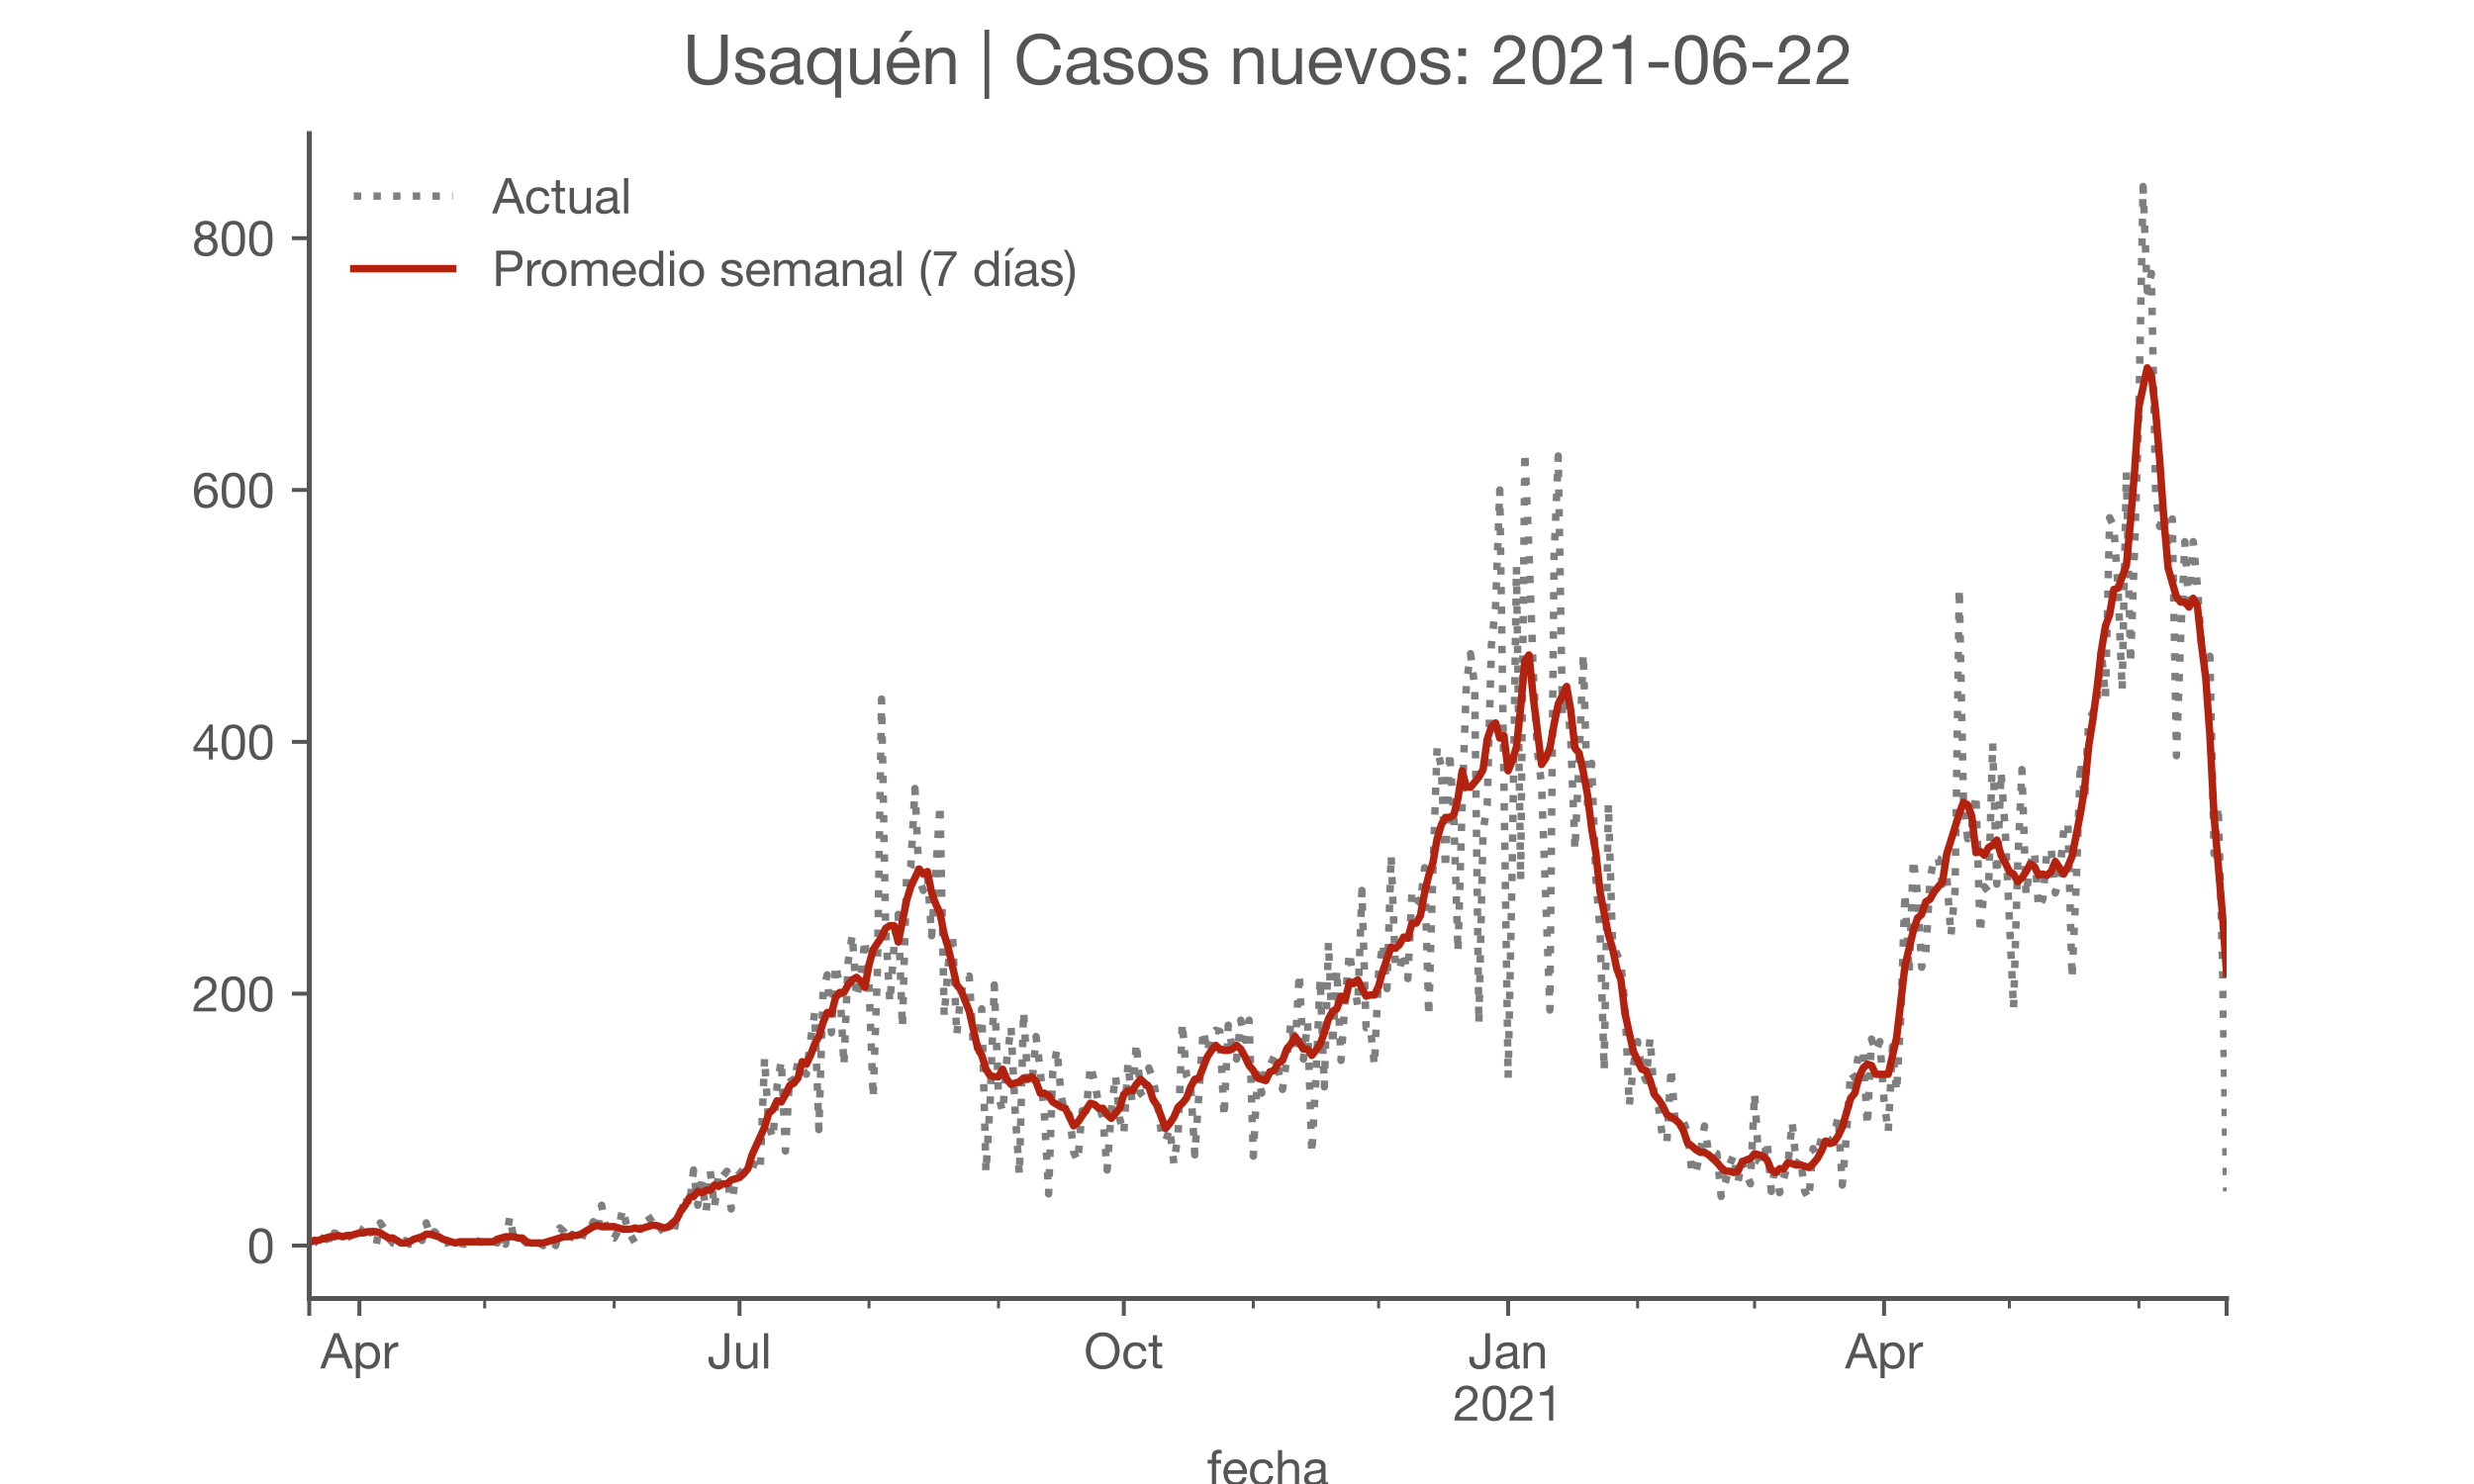 <?xml version="1.0" encoding="utf-8" standalone="no"?>
<!DOCTYPE svg PUBLIC "-//W3C//DTD SVG 1.1//EN"
  "http://www.w3.org/Graphics/SVG/1.1/DTD/svg11.dtd">
<!-- Created with matplotlib (https://matplotlib.org/) -->
<svg height="300pt" version="1.1" viewBox="0 0 500 300" width="500pt" xmlns="http://www.w3.org/2000/svg" xmlns:xlink="http://www.w3.org/1999/xlink">
 <defs>
  <style type="text/css">*{stroke-linecap:butt;stroke-linejoin:round;}</style>
 </defs>
 <g id="figure_1">
  <g id="patch_1">
   <path d="M 0 300 
L 500 300 
L 500 0 
L 0 0 
z
" style="fill:#ffffff;"/>
  </g>
  <g id="axes_1">
   <g id="patch_2">
    <path d="M 62.5 262.5 
L 450 262.5 
L 450 27 
L 62.5 27 
z
" style="fill:#ffffff;"/>
   </g>
   <g id="matplotlib.axis_1">
    <g id="xtick_1">
     <g id="line2d_1">
      <defs>
       <path d="M 0 0 
L 0 3.5 
" id="mfe0dcbc3d9" style="stroke:#555555;stroke-width:0.8;"/>
      </defs>
      <g>
       <use style="fill:#555555;stroke:#555555;stroke-width:0.8;" x="62.5" xlink:href="#mfe0dcbc3d9" y="262.5"/>
      </g>
     </g>
    </g>
    <g id="xtick_2">
     <g id="line2d_2">
      <g>
       <use style="fill:#555555;stroke:#555555;stroke-width:0.8;" x="72.631" xlink:href="#mfe0dcbc3d9" y="262.5"/>
      </g>
     </g>
     <g id="text_1">
      <!-- Apr -->
      <g style="fill:#555555;" transform="translate(64.761 276.641)scale(0.1 -0.1)">
       <defs>
        <path d="M 20.094 29.5 
L 32.203 62.797 
L 32.406 62.797 
L 44.297 29.5 
z
M 27.203 71.406 
L -0.594 0 
L 9.094 0 
L 17.094 21.5 
L 47.297 21.5 
L 55.094 0 
L 65.594 0 
L 37.703 71.406 
z
" id="HelveticaNeue-65"/>
        <path d="M 6.703 51.703 
L 6.703 -19.703 
L 15.203 -19.703 
L 15.203 6.906 
L 15.406 6.906 
Q 16.797 4.594 18.844 3.047 
Q 20.906 1.5 23.203 0.594 
Q 25.5 -0.297 27.844 -0.688 
Q 30.203 -1.094 32.094 -1.094 
Q 38 -1.094 42.453 1 
Q 46.906 3.094 49.844 6.75 
Q 52.797 10.406 54.25 15.297 
Q 55.703 20.203 55.703 25.703 
Q 55.703 31.203 54.203 36.094 
Q 52.703 41 49.75 44.75 
Q 46.797 48.5 42.344 50.703 
Q 37.906 52.906 31.906 52.906 
Q 26.5 52.906 22 50.953 
Q 17.5 49 15.406 44.703 
L 15.203 44.703 
L 15.203 51.703 
z
M 46.703 26.297 
Q 46.703 22.5 45.891 18.891 
Q 45.094 15.297 43.297 12.5 
Q 41.5 9.703 38.547 8 
Q 35.594 6.297 31.203 6.297 
Q 26.797 6.297 23.688 7.938 
Q 20.594 9.594 18.641 12.297 
Q 16.703 15 15.797 18.547 
Q 14.906 22.094 14.906 25.906 
Q 14.906 29.5 15.75 33 
Q 16.594 36.5 18.5 39.25 
Q 20.406 42 23.406 43.703 
Q 26.406 45.406 30.703 45.406 
Q 34.797 45.406 37.844 43.797 
Q 40.906 42.203 42.844 39.5 
Q 44.797 36.797 45.75 33.344 
Q 46.703 29.906 46.703 26.297 
z
" id="HelveticaNeue-112"/>
        <path d="M 6.094 51.703 
L 6.094 0 
L 14.594 0 
L 14.594 23 
Q 14.594 28 15.594 31.844 
Q 16.594 35.703 18.797 38.391 
Q 21 41.094 24.594 42.5 
Q 28.203 43.906 33.297 43.906 
L 33.297 52.906 
Q 26.406 53.094 21.906 50.094 
Q 17.406 47.094 14.297 40.797 
L 14.094 40.797 
L 14.094 51.703 
z
" id="HelveticaNeue-114"/>
       </defs>
       <use xlink:href="#HelveticaNeue-65"/>
       <use x="64.8" xlink:href="#HelveticaNeue-112"/>
       <use x="124.1" xlink:href="#HelveticaNeue-114"/>
      </g>
     </g>
    </g>
    <g id="xtick_3">
     <g id="line2d_3">
      <g>
       <use style="fill:#555555;stroke:#555555;stroke-width:0.8;" x="149.455" xlink:href="#mfe0dcbc3d9" y="262.5"/>
      </g>
     </g>
     <g id="text_2">
      <!-- Jul -->
      <g style="fill:#555555;" transform="translate(142.97 276.641)scale(0.1 -0.1)">
       <defs>
        <path d="M 44.094 17.797 
L 44.094 71.406 
L 34.594 71.406 
L 34.594 19.203 
Q 34.594 13.297 32.141 9.797 
Q 29.703 6.297 23.203 6.297 
Q 19.703 6.297 17.453 7.344 
Q 15.203 8.406 13.953 10.297 
Q 12.703 12.203 12.203 14.797 
Q 11.703 17.406 11.703 20.5 
L 11.703 23.5 
L 2.203 23.5 
L 2.203 19.094 
Q 2.203 8.906 7.594 3.656 
Q 13 -1.594 23 -1.594 
Q 29 -1.594 33.047 0.047 
Q 37.094 1.703 39.547 4.453 
Q 42 7.203 43.047 10.703 
Q 44.094 14.203 44.094 17.797 
z
" id="HelveticaNeue-74"/>
        <path d="M 49.203 0 
L 49.203 51.703 
L 40.703 51.703 
L 40.703 22.5 
Q 40.703 19 39.75 16.047 
Q 38.797 13.094 36.891 10.891 
Q 35 8.703 32.141 7.5 
Q 29.297 6.297 25.406 6.297 
Q 20.5 6.297 17.703 9.094 
Q 14.906 11.906 14.906 16.703 
L 14.906 51.703 
L 6.406 51.703 
L 6.406 17.703 
Q 6.406 13.5 7.25 10.047 
Q 8.094 6.594 10.188 4.094 
Q 12.297 1.594 15.688 0.25 
Q 19.094 -1.094 24.203 -1.094 
Q 29.906 -1.094 34.094 1.156 
Q 38.297 3.406 41 8.203 
L 41.203 8.203 
L 41.203 0 
z
" id="HelveticaNeue-117"/>
        <path d="M 6.906 71.406 
L 6.906 0 
L 15.406 0 
L 15.406 71.406 
z
" id="HelveticaNeue-108"/>
       </defs>
       <use xlink:href="#HelveticaNeue-74"/>
       <use x="51.9" xlink:href="#HelveticaNeue-117"/>
       <use x="107.5" xlink:href="#HelveticaNeue-108"/>
      </g>
     </g>
    </g>
    <g id="xtick_4">
     <g id="line2d_4">
      <g>
       <use style="fill:#555555;stroke:#555555;stroke-width:0.8;" x="227.124" xlink:href="#mfe0dcbc3d9" y="262.5"/>
      </g>
     </g>
     <g id="text_3">
      <!-- Oct -->
      <g style="fill:#555555;" transform="translate(219.064 276.641)scale(0.1 -0.1)">
       <defs>
        <path d="M 13.297 35.703 
Q 13.297 41.094 14.688 46.344 
Q 16.094 51.594 19.094 55.797 
Q 22.094 60 26.797 62.547 
Q 31.5 65.094 38 65.094 
Q 44.5 65.094 49.203 62.547 
Q 53.906 60 56.906 55.797 
Q 59.906 51.594 61.297 46.344 
Q 62.703 41.094 62.703 35.703 
Q 62.703 30.297 61.297 25.047 
Q 59.906 19.797 56.906 15.594 
Q 53.906 11.406 49.203 8.844 
Q 44.5 6.297 38 6.297 
Q 31.5 6.297 26.797 8.844 
Q 22.094 11.406 19.094 15.594 
Q 16.094 19.797 14.688 25.047 
Q 13.297 30.297 13.297 35.703 
z
M 3.797 35.703 
Q 3.797 28.406 5.938 21.656 
Q 8.094 14.906 12.391 9.703 
Q 16.703 4.5 23.094 1.453 
Q 29.5 -1.594 38 -1.594 
Q 46.5 -1.594 52.891 1.453 
Q 59.297 4.5 63.594 9.703 
Q 67.906 14.906 70.047 21.656 
Q 72.203 28.406 72.203 35.703 
Q 72.203 43 70.047 49.75 
Q 67.906 56.5 63.594 61.703 
Q 59.297 66.906 52.891 70 
Q 46.5 73.094 38 73.094 
Q 29.5 73.094 23.094 70 
Q 16.703 66.906 12.391 61.703 
Q 8.094 56.5 5.938 49.75 
Q 3.797 43 3.797 35.703 
z
" id="HelveticaNeue-79"/>
        <path d="M 41.5 35.094 
L 50.297 35.094 
Q 49.797 39.703 47.891 43.047 
Q 46 46.406 43.047 48.594 
Q 40.094 50.797 36.25 51.844 
Q 32.406 52.906 28 52.906 
Q 21.906 52.906 17.297 50.75 
Q 12.703 48.594 9.641 44.844 
Q 6.594 41.094 5.094 36.047 
Q 3.594 31 3.594 25.203 
Q 3.594 19.406 5.141 14.547 
Q 6.703 9.703 9.75 6.203 
Q 12.797 2.703 17.344 0.797 
Q 21.906 -1.094 27.797 -1.094 
Q 37.703 -1.094 43.453 4.094 
Q 49.203 9.297 50.594 18.906 
L 41.906 18.906 
Q 41.094 12.906 37.547 9.594 
Q 34 6.297 27.703 6.297 
Q 23.703 6.297 20.797 7.891 
Q 17.906 9.5 16.094 12.141 
Q 14.297 14.797 13.438 18.188 
Q 12.594 21.594 12.594 25.203 
Q 12.594 29.094 13.391 32.75 
Q 14.203 36.406 16.047 39.203 
Q 17.906 42 21 43.703 
Q 24.094 45.406 28.703 45.406 
Q 34.094 45.406 37.297 42.703 
Q 40.5 40 41.5 35.094 
z
" id="HelveticaNeue-99"/>
        <path d="M 18.203 51.703 
L 18.203 67.203 
L 9.703 67.203 
L 9.703 51.703 
L 0.906 51.703 
L 0.906 44.203 
L 9.703 44.203 
L 9.703 11.297 
Q 9.703 7.703 10.391 5.5 
Q 11.094 3.297 12.547 2.094 
Q 14 0.906 16.344 0.453 
Q 18.703 0 22 0 
L 28.5 0 
L 28.5 7.5 
L 24.594 7.5 
Q 22.594 7.5 21.344 7.641 
Q 20.094 7.797 19.391 8.297 
Q 18.703 8.797 18.453 9.688 
Q 18.203 10.594 18.203 12.094 
L 18.203 44.203 
L 28.5 44.203 
L 28.5 51.703 
z
" id="HelveticaNeue-116"/>
       </defs>
       <use xlink:href="#HelveticaNeue-79"/>
       <use x="76" xlink:href="#HelveticaNeue-99"/>
       <use x="129.7" xlink:href="#HelveticaNeue-116"/>
      </g>
     </g>
    </g>
    <g id="xtick_5">
     <g id="line2d_5">
      <g>
       <use style="fill:#555555;stroke:#555555;stroke-width:0.8;" x="304.793" xlink:href="#mfe0dcbc3d9" y="262.5"/>
      </g>
     </g>
     <g id="text_4">
      <!-- Jan -->
      <g style="fill:#555555;" transform="translate(296.733 276.641)scale(0.1 -0.1)">
       <defs>
        <path d="M 52.203 0.203 
Q 50 -1.094 46.094 -1.094 
Q 42.797 -1.094 40.844 0.75 
Q 38.906 2.594 38.906 6.797 
Q 35.406 2.594 30.75 0.75 
Q 26.094 -1.094 20.703 -1.094 
Q 17.203 -1.094 14.047 -0.297 
Q 10.906 0.5 8.594 2.203 
Q 6.297 3.906 4.938 6.656 
Q 3.594 9.406 3.594 13.297 
Q 3.594 17.703 5.094 20.5 
Q 6.594 23.297 9.047 25.047 
Q 11.5 26.797 14.641 27.688 
Q 17.797 28.594 21.094 29.203 
Q 24.594 29.906 27.75 30.25 
Q 30.906 30.594 33.297 31.25 
Q 35.703 31.906 37.094 33.156 
Q 38.5 34.406 38.5 36.797 
Q 38.5 39.594 37.453 41.297 
Q 36.406 43 34.75 43.891 
Q 33.094 44.797 31.047 45.094 
Q 29 45.406 27 45.406 
Q 21.594 45.406 18 43.344 
Q 14.406 41.297 14.094 35.594 
L 5.594 35.594 
Q 5.797 40.406 7.594 43.703 
Q 9.406 47 12.406 49.047 
Q 15.406 51.094 19.25 52 
Q 23.094 52.906 27.5 52.906 
Q 31 52.906 34.453 52.406 
Q 37.906 51.906 40.703 50.344 
Q 43.5 48.797 45.203 46 
Q 46.906 43.203 46.906 38.703 
L 46.906 12.094 
Q 46.906 9.094 47.25 7.688 
Q 47.594 6.297 49.594 6.297 
Q 50.703 6.297 52.203 6.797 
z
M 38.406 26.703 
Q 36.797 25.5 34.188 24.953 
Q 31.594 24.406 28.75 24.047 
Q 25.906 23.703 23 23.25 
Q 20.094 22.797 17.797 21.797 
Q 15.5 20.797 14.047 18.938 
Q 12.594 17.094 12.594 13.906 
Q 12.594 11.797 13.438 10.344 
Q 14.297 8.906 15.641 8 
Q 17 7.094 18.797 6.688 
Q 20.594 6.297 22.594 6.297 
Q 26.797 6.297 29.797 7.438 
Q 32.797 8.594 34.688 10.344 
Q 36.594 12.094 37.5 14.141 
Q 38.406 16.203 38.406 18 
z
" id="HelveticaNeue-97"/>
        <path d="M 6.406 51.703 
L 6.406 0 
L 14.906 0 
L 14.906 29.203 
Q 14.906 32.703 15.844 35.641 
Q 16.797 38.594 18.688 40.797 
Q 20.594 43 23.438 44.203 
Q 26.297 45.406 30.203 45.406 
Q 35.094 45.406 37.891 42.594 
Q 40.703 39.797 40.703 35 
L 40.703 0 
L 49.203 0 
L 49.203 34 
Q 49.203 38.203 48.344 41.641 
Q 47.5 45.094 45.391 47.594 
Q 43.297 50.094 39.891 51.5 
Q 36.5 52.906 31.406 52.906 
Q 19.906 52.906 14.594 43.5 
L 14.406 43.5 
L 14.406 51.703 
z
" id="HelveticaNeue-110"/>
       </defs>
       <use xlink:href="#HelveticaNeue-74"/>
       <use x="51.9" xlink:href="#HelveticaNeue-97"/>
       <use x="105.6" xlink:href="#HelveticaNeue-110"/>
      </g>
      <!-- 2021 -->
      <g style="fill:#555555;" transform="translate(293.674 287.18)scale(0.1 -0.1)">
       <defs>
        <path d="M 4.406 45.797 
L 12.906 45.797 
Q 12.797 49 13.547 52.141 
Q 14.297 55.297 16 57.797 
Q 17.703 60.297 20.344 61.844 
Q 23 63.406 26.703 63.406 
Q 29.5 63.406 32 62.5 
Q 34.5 61.594 36.344 59.891 
Q 38.203 58.203 39.297 55.844 
Q 40.406 53.5 40.406 50.594 
Q 40.406 46.906 39.25 44.094 
Q 38.094 41.297 35.844 38.891 
Q 33.594 36.5 30.188 34.141 
Q 26.797 31.797 22.297 29 
Q 18.594 26.797 15.188 24.297 
Q 11.797 21.797 9.094 18.5 
Q 6.406 15.203 4.656 10.75 
Q 2.906 6.297 2.406 0 
L 48.703 0 
L 48.703 7.5 
L 12.297 7.5 
Q 12.906 10.797 14.844 13.344 
Q 16.797 15.906 19.547 18.094 
Q 22.297 20.297 25.594 22.25 
Q 28.906 24.203 32.203 26.203 
Q 35.5 28.297 38.594 30.594 
Q 41.703 32.906 44.094 35.75 
Q 46.5 38.594 47.953 42.188 
Q 49.406 45.797 49.406 50.5 
Q 49.406 55.5 47.656 59.297 
Q 45.906 63.094 42.906 65.641 
Q 39.906 68.203 35.844 69.547 
Q 31.797 70.906 27.203 70.906 
Q 21.594 70.906 17.188 69 
Q 12.797 67.094 9.844 63.75 
Q 6.906 60.406 5.5 55.797 
Q 4.094 51.203 4.406 45.797 
z
" id="HelveticaNeue-50"/>
        <path d="M 13.203 34.906 
Q 13.203 37.5 13.25 40.641 
Q 13.297 43.797 13.75 46.938 
Q 14.203 50.094 15.047 53.094 
Q 15.906 56.094 17.547 58.344 
Q 19.203 60.594 21.703 62 
Q 24.203 63.406 27.797 63.406 
Q 31.406 63.406 33.906 62 
Q 36.406 60.594 38.047 58.344 
Q 39.703 56.094 40.547 53.094 
Q 41.406 50.094 41.844 46.938 
Q 42.297 43.797 42.344 40.641 
Q 42.406 37.5 42.406 34.906 
Q 42.406 30.906 42.156 25.953 
Q 41.906 21 40.547 16.641 
Q 39.203 12.297 36.203 9.297 
Q 33.203 6.297 27.797 6.297 
Q 22.406 6.297 19.406 9.297 
Q 16.406 12.297 15.047 16.641 
Q 13.703 21 13.453 25.953 
Q 13.203 30.906 13.203 34.906 
z
M 4.203 34.797 
Q 4.203 30.906 4.391 26.703 
Q 4.594 22.5 5.391 18.5 
Q 6.203 14.5 7.703 10.953 
Q 9.203 7.406 11.797 4.703 
Q 14.406 2 18.344 0.453 
Q 22.297 -1.094 27.797 -1.094 
Q 33.406 -1.094 37.297 0.453 
Q 41.203 2 43.797 4.703 
Q 46.406 7.406 47.906 10.953 
Q 49.406 14.5 50.203 18.5 
Q 51 22.5 51.203 26.703 
Q 51.406 30.906 51.406 34.797 
Q 51.406 38.703 51.203 42.891 
Q 51 47.094 50.203 51.094 
Q 49.406 55.094 47.906 58.688 
Q 46.406 62.297 43.797 65 
Q 41.203 67.703 37.25 69.297 
Q 33.297 70.906 27.797 70.906 
Q 22.297 70.906 18.344 69.297 
Q 14.406 67.703 11.797 65 
Q 9.203 62.297 7.703 58.688 
Q 6.203 55.094 5.391 51.094 
Q 4.594 47.094 4.391 42.891 
Q 4.203 38.703 4.203 34.797 
z
" id="HelveticaNeue-48"/>
        <path d="M 35.594 0 
L 35.594 70.906 
L 29.094 70.906 
Q 28.406 66.906 26.5 64.297 
Q 24.594 61.703 21.844 60.203 
Q 19.094 58.703 15.688 58.141 
Q 12.297 57.594 8.703 57.594 
L 8.703 50.797 
L 27.094 50.797 
L 27.094 0 
z
" id="HelveticaNeue-49"/>
       </defs>
       <use xlink:href="#HelveticaNeue-50"/>
       <use x="55.6" xlink:href="#HelveticaNeue-48"/>
       <use x="111.2" xlink:href="#HelveticaNeue-50"/>
       <use x="166.8" xlink:href="#HelveticaNeue-49"/>
      </g>
     </g>
    </g>
    <g id="xtick_6">
     <g id="line2d_6">
      <g>
       <use style="fill:#555555;stroke:#555555;stroke-width:0.8;" x="380.773" xlink:href="#mfe0dcbc3d9" y="262.5"/>
      </g>
     </g>
     <g id="text_5">
      <!-- Apr -->
      <g style="fill:#555555;" transform="translate(372.904 276.641)scale(0.1 -0.1)">
       <use xlink:href="#HelveticaNeue-65"/>
       <use x="64.8" xlink:href="#HelveticaNeue-112"/>
       <use x="124.1" xlink:href="#HelveticaNeue-114"/>
      </g>
     </g>
    </g>
    <g id="xtick_7">
     <g id="line2d_7">
      <g>
       <use style="fill:#555555;stroke:#555555;stroke-width:0.8;" x="450" xlink:href="#mfe0dcbc3d9" y="262.5"/>
      </g>
     </g>
    </g>
    <g id="xtick_8">
     <g id="line2d_8">
      <defs>
       <path d="M 0 0 
L 0 2 
" id="m7561eacf13" style="stroke:#555555;stroke-width:0.6;"/>
      </defs>
      <g>
       <use style="fill:#555555;stroke:#555555;stroke-width:0.6;" x="97.958" xlink:href="#m7561eacf13" y="262.5"/>
      </g>
     </g>
    </g>
    <g id="xtick_9">
     <g id="line2d_9">
      <g>
       <use style="fill:#555555;stroke:#555555;stroke-width:0.6;" x="124.129" xlink:href="#m7561eacf13" y="262.5"/>
      </g>
     </g>
    </g>
    <g id="xtick_10">
     <g id="line2d_10">
      <g>
       <use style="fill:#555555;stroke:#555555;stroke-width:0.6;" x="175.626" xlink:href="#m7561eacf13" y="262.5"/>
      </g>
     </g>
    </g>
    <g id="xtick_11">
     <g id="line2d_11">
      <g>
       <use style="fill:#555555;stroke:#555555;stroke-width:0.6;" x="201.797" xlink:href="#m7561eacf13" y="262.5"/>
      </g>
     </g>
    </g>
    <g id="xtick_12">
     <g id="line2d_12">
      <g>
       <use style="fill:#555555;stroke:#555555;stroke-width:0.6;" x="253.295" xlink:href="#m7561eacf13" y="262.5"/>
      </g>
     </g>
    </g>
    <g id="xtick_13">
     <g id="line2d_13">
      <g>
       <use style="fill:#555555;stroke:#555555;stroke-width:0.6;" x="278.622" xlink:href="#m7561eacf13" y="262.5"/>
      </g>
     </g>
    </g>
    <g id="xtick_14">
     <g id="line2d_14">
      <g>
       <use style="fill:#555555;stroke:#555555;stroke-width:0.6;" x="330.964" xlink:href="#m7561eacf13" y="262.5"/>
      </g>
     </g>
    </g>
    <g id="xtick_15">
     <g id="line2d_15">
      <g>
       <use style="fill:#555555;stroke:#555555;stroke-width:0.6;" x="354.602" xlink:href="#m7561eacf13" y="262.5"/>
      </g>
     </g>
    </g>
    <g id="xtick_16">
     <g id="line2d_16">
      <g>
       <use style="fill:#555555;stroke:#555555;stroke-width:0.6;" x="406.1" xlink:href="#m7561eacf13" y="262.5"/>
      </g>
     </g>
    </g>
    <g id="xtick_17">
     <g id="line2d_17">
      <g>
       <use style="fill:#555555;stroke:#555555;stroke-width:0.6;" x="432.271" xlink:href="#m7561eacf13" y="262.5"/>
      </g>
     </g>
    </g>
    <g id="text_6">
     <!-- fecha -->
     <g style="fill:#555555;" transform="translate(243.935 300.291)scale(0.1 -0.1)">
      <defs>
       <path d="M 9.906 44.203 
L 9.906 0 
L 18.406 0 
L 18.406 44.203 
L 28.406 44.203 
L 28.406 51.703 
L 18.406 51.703 
L 18.406 58.906 
Q 18.406 62.297 20.094 63.5 
Q 21.797 64.703 24.906 64.703 
Q 26 64.703 27.297 64.547 
Q 28.594 64.406 29.703 64 
L 29.703 71.406 
Q 28.5 71.797 26.953 72 
Q 25.406 72.203 24.203 72.203 
Q 17.203 72.203 13.547 68.953 
Q 9.906 65.703 9.906 59.406 
L 9.906 51.703 
L 1.203 51.703 
L 1.203 44.203 
z
" id="HelveticaNeue-102"/>
       <path d="M 42.297 30.797 
L 12.594 30.797 
Q 12.797 33.797 13.891 36.438 
Q 15 39.094 16.891 41.094 
Q 18.797 43.094 21.438 44.25 
Q 24.094 45.406 27.406 45.406 
Q 30.594 45.406 33.25 44.25 
Q 35.906 43.094 37.844 41.141 
Q 39.797 39.203 40.938 36.5 
Q 42.094 33.797 42.297 30.797 
z
M 50.5 16.406 
L 42.094 16.406 
Q 41 11.297 37.547 8.797 
Q 34.094 6.297 28.703 6.297 
Q 24.5 6.297 21.391 7.688 
Q 18.297 9.094 16.297 11.438 
Q 14.297 13.797 13.391 16.844 
Q 12.5 19.906 12.594 23.297 
L 51.297 23.297 
Q 51.5 28 50.453 33.203 
Q 49.406 38.406 46.656 42.797 
Q 43.906 47.203 39.344 50.047 
Q 34.797 52.906 27.906 52.906 
Q 22.594 52.906 18.141 50.906 
Q 13.703 48.906 10.453 45.297 
Q 7.203 41.703 5.391 36.797 
Q 3.594 31.906 3.594 26 
Q 3.797 20.094 5.344 15.094 
Q 6.906 10.094 10 6.5 
Q 13.094 2.906 17.641 0.906 
Q 22.203 -1.094 28.406 -1.094 
Q 37.203 -1.094 43 3.297 
Q 48.797 7.703 50.5 16.406 
z
" id="HelveticaNeue-101"/>
       <path d="M 6.406 71.406 
L 6.406 0 
L 14.906 0 
L 14.906 29.203 
Q 14.906 32.703 15.844 35.641 
Q 16.797 38.594 18.688 40.797 
Q 20.594 43 23.438 44.203 
Q 26.297 45.406 30.203 45.406 
Q 35.094 45.406 37.891 42.594 
Q 40.703 39.797 40.703 35 
L 40.703 0 
L 49.203 0 
L 49.203 34 
Q 49.203 38.203 48.344 41.641 
Q 47.5 45.094 45.391 47.594 
Q 43.297 50.094 39.891 51.5 
Q 36.5 52.906 31.406 52.906 
Q 29.094 52.906 26.641 52.406 
Q 24.203 51.906 21.953 50.844 
Q 19.703 49.797 17.891 48.141 
Q 16.094 46.5 15.094 44.094 
L 14.906 44.094 
L 14.906 71.406 
z
" id="HelveticaNeue-104"/>
      </defs>
      <use xlink:href="#HelveticaNeue-102"/>
      <use x="29.6" xlink:href="#HelveticaNeue-101"/>
      <use x="83.3" xlink:href="#HelveticaNeue-99"/>
      <use x="137" xlink:href="#HelveticaNeue-104"/>
      <use x="192.6" xlink:href="#HelveticaNeue-97"/>
     </g>
    </g>
   </g>
   <g id="matplotlib.axis_2">
    <g id="ytick_1">
     <g id="line2d_18">
      <defs>
       <path d="M 0 0 
L -3.5 0 
" id="md25f025a8d" style="stroke:#555555;stroke-width:0.8;"/>
      </defs>
      <g>
       <use style="fill:#555555;stroke:#555555;stroke-width:0.8;" x="62.5" xlink:href="#md25f025a8d" y="251.795"/>
      </g>
     </g>
     <g id="text_7">
      <!-- 0 -->
      <g style="fill:#555555;" transform="translate(49.941 255.366)scale(0.1 -0.1)">
       <use xlink:href="#HelveticaNeue-48"/>
      </g>
     </g>
    </g>
    <g id="ytick_2">
     <g id="line2d_19">
      <g>
       <use style="fill:#555555;stroke:#555555;stroke-width:0.8;" x="62.5" xlink:href="#md25f025a8d" y="200.882"/>
      </g>
     </g>
     <g id="text_8">
      <!-- 200 -->
      <g style="fill:#555555;" transform="translate(38.822 204.452)scale(0.1 -0.1)">
       <use xlink:href="#HelveticaNeue-50"/>
       <use x="55.6" xlink:href="#HelveticaNeue-48"/>
       <use x="111.2" xlink:href="#HelveticaNeue-48"/>
      </g>
     </g>
    </g>
    <g id="ytick_3">
     <g id="line2d_20">
      <g>
       <use style="fill:#555555;stroke:#555555;stroke-width:0.8;" x="62.5" xlink:href="#md25f025a8d" y="149.969"/>
      </g>
     </g>
     <g id="text_9">
      <!-- 400 -->
      <g style="fill:#555555;" transform="translate(38.822 153.539)scale(0.1 -0.1)">
       <defs>
        <path d="M 33.906 24.094 
L 10.094 24.094 
L 33.703 58.797 
L 33.906 58.797 
z
M 41.906 24.094 
L 41.906 70.906 
L 35.094 70.906 
L 2.797 24.797 
L 2.797 16.594 
L 33.906 16.594 
L 33.906 0 
L 41.906 0 
L 41.906 16.594 
L 51.5 16.594 
L 51.5 24.094 
z
" id="HelveticaNeue-52"/>
       </defs>
       <use xlink:href="#HelveticaNeue-52"/>
       <use x="55.6" xlink:href="#HelveticaNeue-48"/>
       <use x="111.2" xlink:href="#HelveticaNeue-48"/>
      </g>
     </g>
    </g>
    <g id="ytick_4">
     <g id="line2d_21">
      <g>
       <use style="fill:#555555;stroke:#555555;stroke-width:0.8;" x="62.5" xlink:href="#md25f025a8d" y="99.055"/>
      </g>
     </g>
     <g id="text_10">
      <!-- 600 -->
      <g style="fill:#555555;" transform="translate(38.822 102.626)scale(0.1 -0.1)">
       <defs>
        <path d="M 41.406 52.797 
L 49.906 52.797 
Q 49.094 61.594 43.891 66.25 
Q 38.703 70.906 29.906 70.906 
Q 22.297 70.906 17.297 67.703 
Q 12.297 64.5 9.297 59.203 
Q 6.297 53.906 5.047 47.047 
Q 3.797 40.203 3.797 32.906 
Q 3.797 27.297 4.641 21.297 
Q 5.5 15.297 8.094 10.297 
Q 10.703 5.297 15.5 2.094 
Q 20.297 -1.094 28.203 -1.094 
Q 34.906 -1.094 39.453 1.156 
Q 44 3.406 46.75 6.844 
Q 49.5 10.297 50.703 14.5 
Q 51.906 18.703 51.906 22.594 
Q 51.906 27.5 50.406 31.703 
Q 48.906 35.906 46.156 39 
Q 43.406 42.094 39.344 43.844 
Q 35.297 45.594 30.203 45.594 
Q 24.406 45.594 19.953 43.391 
Q 15.5 41.203 12.5 36.297 
L 12.297 36.5 
Q 12.406 40.594 13.094 45.297 
Q 13.797 50 15.641 54.047 
Q 17.5 58.094 20.797 60.75 
Q 24.094 63.406 29.5 63.406 
Q 34.594 63.406 37.688 60.5 
Q 40.797 57.594 41.406 52.797 
z
M 28.594 38.094 
Q 32.203 38.094 34.891 36.797 
Q 37.594 35.5 39.391 33.344 
Q 41.203 31.203 42.047 28.25 
Q 42.906 25.297 42.906 22 
Q 42.906 18.906 41.953 16.047 
Q 41 13.203 39.203 11 
Q 37.406 8.797 34.75 7.547 
Q 32.094 6.297 28.594 6.297 
Q 25.094 6.297 22.344 7.547 
Q 19.594 8.797 17.75 10.891 
Q 15.906 13 14.906 15.891 
Q 13.906 18.797 13.906 22.094 
Q 13.906 25.406 14.844 28.344 
Q 15.797 31.297 17.688 33.438 
Q 19.594 35.594 22.297 36.844 
Q 25 38.094 28.594 38.094 
z
" id="HelveticaNeue-54"/>
       </defs>
       <use xlink:href="#HelveticaNeue-54"/>
       <use x="55.6" xlink:href="#HelveticaNeue-48"/>
       <use x="111.2" xlink:href="#HelveticaNeue-48"/>
      </g>
     </g>
    </g>
    <g id="ytick_5">
     <g id="line2d_22">
      <g>
       <use style="fill:#555555;stroke:#555555;stroke-width:0.8;" x="62.5" xlink:href="#md25f025a8d" y="48.142"/>
      </g>
     </g>
     <g id="text_11">
      <!-- 800 -->
      <g style="fill:#555555;" transform="translate(38.822 51.712)scale(0.1 -0.1)">
       <defs>
        <path d="M 15.5 52.5 
Q 15.5 55.203 16.5 57.203 
Q 17.5 59.203 19.141 60.594 
Q 20.797 62 23.094 62.703 
Q 25.406 63.406 27.906 63.406 
Q 33.094 63.406 36.438 60.656 
Q 39.797 57.906 39.797 52.5 
Q 39.797 47.094 36.5 44.094 
Q 33.203 41.094 28.094 41.094 
Q 25.5 41.094 23.203 41.797 
Q 20.906 42.5 19.203 43.891 
Q 17.5 45.297 16.5 47.438 
Q 15.5 49.594 15.5 52.5 
z
M 6.5 52.797 
Q 6.5 48 9.203 43.953 
Q 11.906 39.906 16.406 38.094 
Q 10.406 36 7.203 31.344 
Q 4 26.703 4 20.406 
Q 4 15 5.844 10.953 
Q 7.703 6.906 10.953 4.203 
Q 14.203 1.5 18.594 0.203 
Q 23 -1.094 28.094 -1.094 
Q 33 -1.094 37.297 0.297 
Q 41.594 1.703 44.75 4.453 
Q 47.906 7.203 49.75 11.203 
Q 51.594 15.203 51.594 20.406 
Q 51.594 27 48.5 31.547 
Q 45.406 36.094 39 38.094 
Q 43.5 40.094 46.141 44.047 
Q 48.797 48 48.797 52.797 
Q 48.797 56.203 47.594 59.453 
Q 46.406 62.703 43.844 65.25 
Q 41.297 67.797 37.188 69.344 
Q 33.094 70.906 27.297 70.906 
Q 23.203 70.906 19.453 69.703 
Q 15.703 68.5 12.797 66.203 
Q 9.906 63.906 8.203 60.547 
Q 6.5 57.203 6.5 52.797 
z
M 13 20 
Q 13 23.094 14.141 25.594 
Q 15.297 28.094 17.344 29.891 
Q 19.406 31.703 22.156 32.641 
Q 24.906 33.594 28 33.594 
Q 31 33.594 33.641 32.547 
Q 36.297 31.5 38.297 29.703 
Q 40.297 27.906 41.438 25.453 
Q 42.594 23 42.594 20.094 
Q 42.594 17.094 41.547 14.594 
Q 40.5 12.094 38.547 10.25 
Q 36.594 8.406 33.938 7.344 
Q 31.297 6.297 28.094 6.297 
Q 21.5 6.297 17.25 9.938 
Q 13 13.594 13 20 
z
" id="HelveticaNeue-56"/>
       </defs>
       <use xlink:href="#HelveticaNeue-56"/>
       <use x="55.6" xlink:href="#HelveticaNeue-48"/>
       <use x="111.2" xlink:href="#HelveticaNeue-48"/>
      </g>
     </g>
    </g>
   </g>
   <g id="line2d_23">
    <path clip-path="url(#p438fd68981)" d="M 63.344 251.541 
L 64.188 250.268 
L 65.033 251.795 
L 65.877 248.486 
L 66.721 251.795 
L 67.565 249.25 
L 68.41 249.504 
L 69.254 249.25 
L 70.098 250.268 
L 70.942 249.759 
L 71.786 250.777 
L 72.631 249.759 
L 73.475 248.232 
L 74.319 247.213 
L 75.163 249.25 
L 76.008 251.795 
L 76.852 247.213 
L 77.696 248.486 
L 78.54 250.268 
L 79.385 251.286 
L 80.229 251.541 
L 81.073 251.541 
L 81.917 250.777 
L 82.761 251.541 
L 83.606 251.286 
L 84.45 250.013 
L 85.294 250.777 
L 86.138 247.213 
L 86.983 250.013 
L 87.827 248.995 
L 88.671 249.759 
L 89.515 251.286 
L 90.359 251.286 
L 91.204 250.268 
L 92.048 251.541 
L 92.892 251.286 
L 93.736 251.541 
L 94.581 251.286 
L 95.425 250.523 
L 98.802 251.541 
L 99.646 250.777 
L 100.49 251.286 
L 101.334 250.013 
L 102.179 251.541 
L 103.023 245.94 
L 103.867 250.523 
L 104.711 250.777 
L 105.556 250.523 
L 106.4 251.286 
L 107.244 251.032 
L 108.088 251.541 
L 108.932 251.286 
L 109.777 251.795 
L 111.465 250.777 
L 112.309 251.795 
L 113.154 248.232 
L 113.998 248.995 
L 114.842 251.032 
L 115.686 249.504 
L 116.531 249.759 
L 117.375 250.777 
L 118.219 248.741 
L 119.063 248.995 
L 119.907 246.959 
L 120.752 248.995 
L 121.596 243.649 
L 122.44 247.977 
L 123.284 250.013 
L 124.129 250.268 
L 124.973 248.741 
L 125.817 244.413 
L 126.661 247.722 
L 127.505 249.759 
L 128.35 251.286 
L 129.194 248.741 
L 130.038 247.722 
L 130.882 245.686 
L 131.727 246.959 
L 132.571 248.741 
L 133.415 248.232 
L 134.259 249.25 
L 135.103 247.213 
L 135.948 249.759 
L 136.792 246.45 
L 137.636 245.686 
L 138.48 241.613 
L 139.325 243.904 
L 140.169 236.521 
L 141.013 243.649 
L 141.857 238.813 
L 142.702 244.922 
L 143.546 236.776 
L 144.39 244.158 
L 145.234 237.031 
L 146.078 237.794 
L 146.923 236.776 
L 147.767 244.413 
L 148.611 238.303 
L 150.3 236.267 
L 151.144 236.267 
L 151.988 236.521 
L 152.832 233.976 
L 153.676 235.503 
L 154.521 213.865 
L 155.365 227.357 
L 156.209 230.157 
L 157.053 219.465 
L 157.898 214.374 
L 158.742 232.703 
L 159.586 217.683 
L 160.43 218.956 
L 161.275 214.629 
L 162.119 216.156 
L 162.963 217.174 
L 163.807 210.301 
L 164.651 204.701 
L 165.496 228.375 
L 166.34 200.373 
L 167.184 197.064 
L 168.028 208.774 
L 168.873 195.027 
L 169.717 199.355 
L 170.561 215.392 
L 171.405 194.518 
L 172.249 188.917 
L 173.094 201.646 
L 173.938 198.082 
L 174.782 189.936 
L 175.626 198.846 
L 176.471 222.011 
L 177.315 196.554 
L 178.159 141.313 
L 179.003 187.899 
L 179.847 202.664 
L 180.692 191.208 
L 181.536 184.844 
L 182.38 207.755 
L 183.224 176.953 
L 184.069 175.171 
L 184.913 159.388 
L 185.757 177.716 
L 186.601 180.008 
L 187.446 177.207 
L 188.29 189.172 
L 189.978 162.697 
L 190.822 205.464 
L 191.667 194.772 
L 192.511 188.663 
L 193.355 209.283 
L 194.199 200.882 
L 195.044 197.573 
L 195.888 197.318 
L 196.732 212.083 
L 197.576 212.338 
L 198.42 203.937 
L 199.265 237.031 
L 200.109 222.775 
L 200.953 199.1 
L 201.797 221.502 
L 202.642 224.811 
L 203.486 214.12 
L 204.33 207.501 
L 205.174 224.811 
L 206.019 237.54 
L 206.863 204.446 
L 207.707 218.447 
L 208.551 219.211 
L 209.395 209.537 
L 210.24 216.411 
L 211.084 225.575 
L 211.928 241.358 
L 212.772 216.665 
L 213.617 212.083 
L 214.461 221.502 
L 215.305 225.575 
L 216.149 225.32 
L 216.993 232.957 
L 217.838 234.739 
L 218.682 224.557 
L 219.526 224.557 
L 220.37 215.392 
L 221.215 218.702 
L 222.059 223.284 
L 222.903 226.084 
L 223.747 236.521 
L 224.592 224.557 
L 225.436 217.429 
L 226.28 226.084 
L 227.124 229.139 
L 227.968 214.883 
L 228.813 223.029 
L 229.657 210.81 
L 230.501 220.993 
L 231.345 222.011 
L 232.19 215.901 
L 233.034 218.193 
L 233.878 222.52 
L 234.722 229.139 
L 235.566 230.666 
L 236.411 228.121 
L 237.255 235.249 
L 238.099 229.139 
L 238.943 206.737 
L 239.788 217.429 
L 240.632 219.465 
L 241.476 233.467 
L 243.164 208.264 
L 244.009 212.592 
L 244.853 209.028 
L 245.697 208.264 
L 246.541 208.519 
L 247.386 225.83 
L 248.23 207.246 
L 249.074 212.083 
L 249.918 214.12 
L 250.763 206.228 
L 251.607 210.301 
L 252.451 206.228 
L 253.295 233.721 
L 254.139 217.174 
L 254.984 220.993 
L 255.828 215.392 
L 256.672 215.392 
L 257.516 213.61 
L 258.361 216.411 
L 259.205 220.229 
L 260.049 214.12 
L 260.893 206.737 
L 261.737 212.083 
L 262.582 196.809 
L 263.426 214.12 
L 264.27 206.737 
L 265.114 233.212 
L 265.959 217.683 
L 266.803 197.827 
L 267.647 219.72 
L 268.491 190.445 
L 269.336 211.319 
L 270.18 196.045 
L 271.024 214.374 
L 271.868 202.155 
L 272.712 192.481 
L 274.401 203.428 
L 275.245 180.008 
L 276.089 207.755 
L 276.934 207.501 
L 277.778 215.392 
L 278.622 196.554 
L 279.466 190.699 
L 280.31 199.864 
L 281.155 172.88 
L 281.999 195.282 
L 282.843 196.045 
L 283.687 192.481 
L 284.532 197.827 
L 285.376 180.008 
L 286.22 181.79 
L 287.064 182.553 
L 287.908 175.425 
L 288.753 205.464 
L 289.597 176.189 
L 290.441 150.987 
L 291.285 155.06 
L 292.13 175.68 
L 292.974 152.005 
L 293.818 165.243 
L 294.662 192.481 
L 295.507 162.442 
L 296.351 138.259 
L 297.195 132.149 
L 298.039 138.768 
L 298.883 206.992 
L 299.728 168.043 
L 300.572 162.697 
L 301.416 130.367 
L 302.26 122.475 
L 303.105 99.055 
L 304.793 217.938 
L 305.637 174.662 
L 306.481 114.584 
L 307.326 177.971 
L 308.17 91.418 
L 309.014 111.274 
L 309.858 135.458 
L 310.703 151.751 
L 311.547 158.624 
L 313.235 204.191 
L 314.08 112.547 
L 314.924 92.182 
L 315.768 144.623 
L 316.612 140.295 
L 317.456 149.459 
L 318.301 171.861 
L 319.145 153.278 
L 319.989 132.149 
L 320.833 162.442 
L 321.678 154.296 
L 322.522 177.462 
L 323.366 188.154 
L 324.21 216.411 
L 325.054 162.442 
L 325.899 190.699 
L 327.587 194.772 
L 328.431 203.682 
L 329.276 223.539 
L 330.12 215.392 
L 330.964 210.556 
L 331.808 216.411 
L 332.653 218.447 
L 333.497 209.792 
L 334.341 222.011 
L 335.185 223.793 
L 336.029 230.157 
L 336.874 230.921 
L 337.718 215.901 
L 338.562 226.848 
L 339.406 227.357 
L 340.251 226.848 
L 341.095 228.884 
L 341.939 237.285 
L 342.783 236.776 
L 343.627 232.957 
L 344.472 227.612 
L 345.316 232.957 
L 346.16 232.703 
L 347.004 233.212 
L 347.849 241.867 
L 348.693 239.067 
L 349.537 235.503 
L 350.381 233.467 
L 351.225 239.067 
L 352.07 234.739 
L 352.914 237.285 
L 353.758 239.322 
L 354.602 220.993 
L 355.447 234.739 
L 356.291 235.249 
L 357.135 230.666 
L 357.979 240.849 
L 358.824 235.249 
L 359.668 241.104 
L 361.356 235.249 
L 362.2 226.848 
L 363.045 235.503 
L 363.889 234.23 
L 364.733 240.849 
L 365.577 242.376 
L 366.422 232.194 
L 367.266 233.467 
L 368.11 230.157 
L 368.954 231.685 
L 369.798 230.666 
L 370.643 229.903 
L 371.487 225.575 
L 372.331 239.576 
L 373.175 229.394 
L 374.02 216.665 
L 374.864 217.938 
L 375.708 212.338 
L 376.552 212.847 
L 377.397 227.612 
L 378.241 210.046 
L 379.085 212.592 
L 379.929 210.556 
L 380.773 222.52 
L 381.618 228.884 
L 382.462 211.574 
L 383.306 220.738 
L 384.15 205.719 
L 384.995 180.517 
L 385.839 196.809 
L 386.683 173.643 
L 387.527 180.517 
L 388.371 195.536 
L 389.216 192.736 
L 390.06 177.716 
L 390.904 173.389 
L 391.748 173.643 
L 392.593 178.735 
L 393.437 176.953 
L 394.281 189.172 
L 395.125 180.008 
L 395.969 118.911 
L 396.814 161.679 
L 397.658 169.57 
L 398.502 167.279 
L 399.346 160.66 
L 400.191 188.663 
L 401.035 179.244 
L 401.879 180.262 
L 402.723 150.223 
L 403.568 178.735 
L 404.412 156.078 
L 405.256 167.788 
L 406.944 203.937 
L 407.789 174.407 
L 408.633 155.569 
L 409.477 181.026 
L 410.321 174.662 
L 411.166 172.116 
L 412.01 183.571 
L 412.854 181.79 
L 413.698 171.861 
L 414.542 171.607 
L 415.387 180.517 
L 416.231 177.462 
L 417.075 167.788 
L 417.919 166.261 
L 418.764 197.827 
L 419.608 178.735 
L 420.452 154.042 
L 421.296 161.679 
L 422.141 145.386 
L 422.985 144.114 
L 423.829 141.822 
L 424.673 131.385 
L 425.517 141.059 
L 426.362 104.656 
L 427.206 106.438 
L 428.05 118.657 
L 428.894 139.531 
L 429.739 95.491 
L 430.583 134.185 
L 431.427 110.256 
L 432.271 82.763 
L 433.115 37.705 
L 433.96 58.834 
L 434.804 55.27 
L 435.648 99.564 
L 436.492 106.438 
L 437.337 103.892 
L 438.181 111.02 
L 439.025 104.91 
L 439.869 152.769 
L 440.714 129.094 
L 441.558 109.492 
L 442.402 123.494 
L 443.246 109.492 
L 444.09 118.402 
L 444.935 130.622 
L 445.779 134.695 
L 446.623 132.658 
L 447.467 172.625 
L 448.312 162.952 
L 449.156 194.263 
L 450 240.849 
L 450 240.849 
" style="fill:none;stroke:#000000;stroke-dasharray:1.5,2.475;stroke-dashoffset:0;stroke-opacity:0.5;stroke-width:1.5;"/>
   </g>
   <g id="line2d_24">
    <path clip-path="url(#p438fd68981)" d="M 62.5 251.286 
L 63.344 250.777 
L 64.188 250.777 
L 66.721 250.013 
L 67.565 250.013 
L 68.41 249.759 
L 69.254 250.013 
L 70.098 249.759 
L 70.942 249.759 
L 72.631 249.25 
L 73.475 249.25 
L 74.319 248.995 
L 76.008 248.995 
L 76.852 249.25 
L 78.54 250.268 
L 79.385 250.268 
L 81.073 251.286 
L 81.917 251.286 
L 82.761 251.032 
L 83.606 250.523 
L 85.294 250.013 
L 86.138 249.504 
L 86.983 249.504 
L 88.671 250.013 
L 89.515 250.523 
L 92.048 251.286 
L 92.892 251.032 
L 99.646 251.032 
L 100.49 250.523 
L 102.179 250.013 
L 103.867 250.013 
L 104.711 250.268 
L 105.556 250.268 
L 106.4 251.032 
L 107.244 251.286 
L 109.777 251.286 
L 113.998 250.013 
L 114.842 250.013 
L 115.686 249.759 
L 116.531 249.759 
L 117.375 249.504 
L 119.907 247.977 
L 120.752 247.722 
L 121.596 247.977 
L 124.129 247.977 
L 125.817 248.486 
L 127.505 248.486 
L 128.35 248.232 
L 129.194 248.486 
L 131.727 247.722 
L 132.571 247.722 
L 134.259 248.232 
L 135.103 247.977 
L 136.792 246.45 
L 137.636 244.668 
L 138.48 243.649 
L 139.325 242.122 
L 140.169 241.867 
L 141.013 240.849 
L 141.857 241.104 
L 142.702 240.595 
L 143.546 240.595 
L 144.39 239.576 
L 145.234 239.831 
L 146.078 239.322 
L 146.923 239.322 
L 147.767 238.558 
L 149.455 238.049 
L 150.3 237.285 
L 151.144 236.267 
L 151.988 233.467 
L 154.521 227.866 
L 155.365 225.066 
L 156.209 224.302 
L 157.053 222.52 
L 157.898 222.775 
L 158.742 221.247 
L 159.586 219.465 
L 160.43 218.956 
L 161.275 217.938 
L 162.119 214.629 
L 162.963 215.138 
L 163.807 213.356 
L 164.651 211.065 
L 165.496 209.537 
L 166.34 206.737 
L 167.184 204.701 
L 168.028 204.955 
L 168.873 201.646 
L 169.717 200.627 
L 170.561 200.627 
L 171.405 199.1 
L 172.249 198.082 
L 173.094 197.573 
L 173.938 198.336 
L 174.782 199.609 
L 175.626 195.027 
L 176.471 191.972 
L 178.159 189.427 
L 179.003 187.645 
L 179.847 187.135 
L 180.692 187.135 
L 181.536 190.445 
L 183.224 182.044 
L 184.069 179.244 
L 185.757 175.68 
L 186.601 176.698 
L 187.446 176.189 
L 188.29 180.517 
L 189.134 182.808 
L 189.978 184.59 
L 190.822 188.917 
L 191.667 191.718 
L 193.355 199.1 
L 194.199 200.118 
L 195.888 204.446 
L 197.576 211.828 
L 198.42 213.356 
L 199.265 216.156 
L 200.109 217.429 
L 200.953 217.683 
L 201.797 217.683 
L 202.642 216.156 
L 203.486 218.193 
L 204.33 219.211 
L 206.019 218.702 
L 206.863 217.938 
L 207.707 218.193 
L 208.551 217.683 
L 209.395 218.702 
L 210.24 220.993 
L 211.084 220.993 
L 211.928 221.502 
L 212.772 222.775 
L 214.461 223.793 
L 215.305 224.048 
L 216.993 227.612 
L 217.838 226.848 
L 220.37 223.029 
L 221.215 223.284 
L 222.059 224.048 
L 222.903 224.048 
L 223.747 225.32 
L 224.592 226.084 
L 226.28 224.048 
L 227.124 221.247 
L 227.968 220.484 
L 228.813 220.484 
L 229.657 219.211 
L 230.501 218.193 
L 232.19 219.72 
L 233.034 222.266 
L 233.878 223.539 
L 235.566 228.121 
L 236.411 227.102 
L 237.255 225.83 
L 238.099 223.793 
L 238.943 223.029 
L 239.788 222.011 
L 240.632 219.72 
L 241.476 218.193 
L 242.32 217.938 
L 244.009 213.61 
L 244.853 212.338 
L 245.697 211.319 
L 246.541 212.083 
L 247.386 212.338 
L 248.23 212.338 
L 249.074 212.083 
L 249.918 211.319 
L 250.763 212.083 
L 251.607 213.61 
L 252.451 215.392 
L 253.295 216.411 
L 254.139 217.938 
L 255.828 218.447 
L 256.672 216.665 
L 257.516 216.411 
L 258.361 214.883 
L 259.205 214.374 
L 260.049 212.083 
L 260.893 211.065 
L 261.737 209.537 
L 263.426 212.083 
L 264.27 212.083 
L 265.114 213.356 
L 265.959 212.338 
L 266.803 211.065 
L 267.647 208.774 
L 268.491 205.973 
L 269.336 204.446 
L 270.18 203.937 
L 271.024 201.391 
L 271.868 202.155 
L 272.712 198.591 
L 273.557 198.846 
L 274.401 198.082 
L 276.089 201.391 
L 276.934 201.137 
L 277.778 201.137 
L 278.622 199.355 
L 279.466 196.3 
L 281.155 191.463 
L 281.999 191.718 
L 282.843 190.954 
L 283.687 189.427 
L 284.532 189.681 
L 285.376 186.626 
L 286.22 186.626 
L 287.064 185.099 
L 287.908 180.517 
L 288.753 176.953 
L 289.597 174.407 
L 290.441 169.57 
L 291.285 166.77 
L 292.13 165.243 
L 292.974 165.243 
L 293.818 164.734 
L 294.662 161.424 
L 295.507 155.824 
L 296.351 159.133 
L 297.195 159.133 
L 298.883 157.097 
L 299.728 155.569 
L 300.572 149.459 
L 301.416 146.914 
L 302.26 146.15 
L 303.105 149.205 
L 303.949 148.696 
L 304.793 155.824 
L 305.637 153.787 
L 306.481 150.987 
L 307.326 143.095 
L 308.17 133.676 
L 309.014 132.403 
L 309.858 140.804 
L 311.547 154.551 
L 312.391 153.278 
L 313.235 151.241 
L 314.08 146.405 
L 314.924 142.332 
L 316.612 138.768 
L 317.456 143.604 
L 318.301 151.241 
L 319.145 152.26 
L 319.989 156.078 
L 320.833 160.66 
L 321.678 167.534 
L 322.522 172.371 
L 323.366 180.262 
L 325.054 188.917 
L 325.899 191.718 
L 326.743 195.791 
L 327.587 198.082 
L 328.431 204.955 
L 330.12 212.592 
L 331.808 216.156 
L 332.653 216.411 
L 333.497 218.447 
L 334.341 221.247 
L 335.185 222.266 
L 336.029 223.539 
L 336.874 225.32 
L 338.562 226.339 
L 339.406 227.102 
L 340.251 228.63 
L 341.095 231.176 
L 341.939 231.685 
L 342.783 232.448 
L 343.627 232.957 
L 344.472 232.957 
L 345.316 233.467 
L 347.004 234.994 
L 347.849 236.012 
L 348.693 236.776 
L 349.537 236.776 
L 350.381 237.031 
L 351.225 236.776 
L 352.07 234.994 
L 352.914 234.485 
L 353.758 234.23 
L 354.602 233.212 
L 356.291 233.721 
L 357.135 234.485 
L 357.979 236.521 
L 358.824 237.031 
L 359.668 236.267 
L 360.512 236.267 
L 361.356 234.994 
L 363.045 235.503 
L 363.889 235.503 
L 365.577 236.012 
L 366.422 235.249 
L 367.266 234.23 
L 368.11 232.703 
L 368.954 230.666 
L 369.798 231.176 
L 370.643 230.921 
L 371.487 229.648 
L 372.331 227.866 
L 374.02 222.011 
L 374.864 220.993 
L 375.708 217.683 
L 376.552 215.901 
L 377.397 215.138 
L 378.241 215.392 
L 379.085 217.174 
L 381.618 217.174 
L 383.306 209.792 
L 384.995 195.282 
L 386.683 188.154 
L 387.527 185.608 
L 388.371 184.844 
L 389.216 182.299 
L 390.06 181.79 
L 390.904 180.262 
L 392.593 178.226 
L 393.437 172.625 
L 395.969 164.479 
L 396.814 162.188 
L 397.658 162.697 
L 398.502 164.988 
L 399.346 172.371 
L 400.191 172.116 
L 401.035 172.88 
L 401.879 171.352 
L 402.723 170.843 
L 403.568 169.825 
L 404.412 172.88 
L 405.256 174.407 
L 406.1 176.189 
L 406.944 176.698 
L 407.789 178.226 
L 408.633 177.462 
L 409.477 176.189 
L 410.321 174.662 
L 411.166 175.171 
L 412.01 176.953 
L 412.854 176.698 
L 413.698 176.953 
L 414.542 176.189 
L 415.387 174.152 
L 417.075 176.698 
L 417.919 175.171 
L 418.764 173.134 
L 420.452 164.479 
L 421.296 159.388 
L 422.141 150.732 
L 422.985 145.386 
L 423.829 139.022 
L 424.673 131.64 
L 425.517 126.548 
L 426.362 124.257 
L 427.206 119.166 
L 428.05 118.911 
L 429.739 114.329 
L 430.583 105.419 
L 431.427 94.982 
L 432.271 82.254 
L 433.96 74.362 
L 434.804 75.89 
L 435.648 83.017 
L 436.492 93.2 
L 437.337 105.165 
L 438.181 114.838 
L 439.869 120.693 
L 440.714 121.712 
L 441.558 121.712 
L 442.402 122.73 
L 443.246 120.948 
L 444.09 122.475 
L 444.935 130.367 
L 445.779 136.986 
L 446.623 148.696 
L 447.467 164.988 
L 449.156 184.844 
L 450 196.809 
L 450 196.809 
" style="fill:none;stroke:#b3220f;stroke-linecap:square;stroke-width:1.5;"/>
   </g>
   <g id="patch_3">
    <path d="M 62.5 262.5 
L 62.5 27 
" style="fill:none;stroke:#555555;stroke-linecap:square;stroke-linejoin:miter;"/>
   </g>
   <g id="patch_4">
    <path d="M 62.5 262.5 
L 450 262.5 
" style="fill:none;stroke:#555555;stroke-linecap:square;stroke-linejoin:miter;"/>
   </g>
   <g id="text_12">
    <!-- Usaquén | Casos nuevos: 2021-06-22 -->
    <g style="fill:#555555;" transform="translate(137.988 17)scale(0.14 -0.14)">
     <defs>
      <path d="M 64.797 25.797 
L 64.797 71.406 
L 55.297 71.406 
L 55.297 25.797 
Q 55.297 16.203 50.547 11.25 
Q 45.797 6.297 36.703 6.297 
Q 27.094 6.297 22 11.25 
Q 16.906 16.203 16.906 25.797 
L 16.906 71.406 
L 7.406 71.406 
L 7.406 25.797 
Q 7.406 11.5 15.156 4.953 
Q 22.906 -1.594 36.703 -1.594 
Q 50.203 -1.594 57.5 5.25 
Q 64.797 12.094 64.797 25.797 
z
" id="HelveticaNeue-85"/>
      <path d="M 11.594 16.297 
L 3.094 16.297 
Q 3.297 11.5 5.094 8.141 
Q 6.906 4.797 9.906 2.75 
Q 12.906 0.703 16.797 -0.188 
Q 20.703 -1.094 25 -1.094 
Q 28.906 -1.094 32.844 -0.344 
Q 36.797 0.406 39.938 2.297 
Q 43.094 4.203 45.047 7.297 
Q 47 10.406 47 15.094 
Q 47 18.797 45.547 21.297 
Q 44.094 23.797 41.75 25.438 
Q 39.406 27.094 36.344 28.094 
Q 33.297 29.094 30.094 29.797 
Q 27.094 30.5 24.094 31.141 
Q 21.094 31.797 18.688 32.75 
Q 16.297 33.703 14.75 35.141 
Q 13.203 36.594 13.203 38.797 
Q 13.203 40.797 14.203 42.047 
Q 15.203 43.297 16.797 44.047 
Q 18.406 44.797 20.344 45.094 
Q 22.297 45.406 24.203 45.406 
Q 26.297 45.406 28.344 44.953 
Q 30.406 44.5 32.094 43.5 
Q 33.797 42.5 34.891 40.844 
Q 36 39.203 36.203 36.703 
L 44.703 36.703 
Q 44.406 41.406 42.703 44.547 
Q 41 47.703 38.141 49.547 
Q 35.297 51.406 31.594 52.156 
Q 27.906 52.906 23.5 52.906 
Q 20.094 52.906 16.641 52.047 
Q 13.203 51.203 10.453 49.453 
Q 7.703 47.703 5.953 44.891 
Q 4.203 42.094 4.203 38.203 
Q 4.203 33.203 6.703 30.391 
Q 9.203 27.594 12.953 26.047 
Q 16.703 24.5 21.094 23.641 
Q 25.5 22.797 29.25 21.75 
Q 33 20.703 35.5 19 
Q 38 17.297 38 14 
Q 38 11.594 36.797 10.047 
Q 35.594 8.5 33.75 7.703 
Q 31.906 6.906 29.703 6.594 
Q 27.5 6.297 25.5 6.297 
Q 22.906 6.297 20.453 6.797 
Q 18 7.297 16.047 8.438 
Q 14.094 9.594 12.891 11.547 
Q 11.703 13.5 11.594 16.297 
z
" id="HelveticaNeue-115"/>
      <path d="M 12.594 25.406 
Q 12.594 29.203 13.391 32.797 
Q 14.203 36.406 16 39.203 
Q 17.797 42 20.797 43.703 
Q 23.797 45.406 28.094 45.406 
Q 32.5 45.406 35.594 43.75 
Q 38.703 42.094 40.641 39.391 
Q 42.594 36.703 43.5 33.141 
Q 44.406 29.594 44.406 25.797 
Q 44.406 22.203 43.547 18.703 
Q 42.703 15.203 40.797 12.453 
Q 38.906 9.703 35.906 8 
Q 32.906 6.297 28.594 6.297 
Q 24.5 6.297 21.453 7.891 
Q 18.406 9.5 16.453 12.203 
Q 14.5 14.906 13.547 18.344 
Q 12.594 21.797 12.594 25.406 
z
M 52.594 -19.703 
L 52.594 51.703 
L 44.094 51.703 
L 44.094 44.797 
L 43.906 44.797 
Q 42.5 47.094 40.453 48.641 
Q 38.406 50.203 36.094 51.141 
Q 33.797 52.094 31.5 52.5 
Q 29.203 52.906 27.203 52.906 
Q 21.297 52.906 16.844 50.75 
Q 12.406 48.594 9.453 44.938 
Q 6.5 41.297 5.047 36.391 
Q 3.594 31.5 3.594 26 
Q 3.594 20.5 5.094 15.594 
Q 6.594 10.703 9.547 7 
Q 12.5 3.297 16.953 1.094 
Q 21.406 -1.094 27.406 -1.094 
Q 32.797 -1.094 37.297 0.797 
Q 41.797 2.703 43.906 7 
L 44.094 7 
L 44.094 -19.703 
z
" id="HelveticaNeue-113"/>
      <path d="M 42.297 30.797 
L 12.594 30.797 
Q 12.797 33.797 13.891 36.438 
Q 15 39.094 16.891 41.094 
Q 18.797 43.094 21.438 44.25 
Q 24.094 45.406 27.406 45.406 
Q 30.594 45.406 33.25 44.25 
Q 35.906 43.094 37.844 41.141 
Q 39.797 39.203 40.938 36.5 
Q 42.094 33.797 42.297 30.797 
z
M 50.5 16.406 
L 42.094 16.406 
Q 41 11.297 37.547 8.797 
Q 34.094 6.297 28.703 6.297 
Q 24.5 6.297 21.391 7.688 
Q 18.297 9.094 16.297 11.438 
Q 14.297 13.797 13.391 16.844 
Q 12.5 19.906 12.594 23.297 
L 51.297 23.297 
Q 51.5 28 50.453 33.203 
Q 49.406 38.406 46.656 42.797 
Q 43.906 47.203 39.344 50.047 
Q 34.797 52.906 27.906 52.906 
Q 22.594 52.906 18.141 50.906 
Q 13.703 48.906 10.453 45.297 
Q 7.203 41.703 5.391 36.797 
Q 3.594 31.906 3.594 26 
Q 3.797 20.094 5.344 15.094 
Q 6.906 10.094 10 6.5 
Q 13.094 2.906 17.641 0.906 
Q 22.203 -1.094 28.406 -1.094 
Q 37.203 -1.094 43 3.297 
Q 48.797 7.703 50.5 16.406 
z
M 41.297 77 
L 27.203 60.797 
L 20.797 60.797 
L 30.406 77 
z
" id="HelveticaNeue-233"/>
      <path id="HelveticaNeue-32"/>
      <path d="M 7.703 78.594 
L 7.703 -21.297 
L 14.5 -21.297 
L 14.5 78.594 
z
" id="HelveticaNeue-124"/>
      <path d="M 58 49.906 
L 67.5 49.906 
Q 66.703 55.594 64.094 59.938 
Q 61.5 64.297 57.594 67.188 
Q 53.703 70.094 48.703 71.594 
Q 43.703 73.094 38.094 73.094 
Q 29.906 73.094 23.547 70.141 
Q 17.203 67.203 12.953 62.094 
Q 8.703 57 6.5 50.141 
Q 4.297 43.297 4.297 35.5 
Q 4.297 27.703 6.344 20.891 
Q 8.406 14.094 12.5 9.094 
Q 16.594 4.094 22.797 1.25 
Q 29 -1.594 37.297 -1.594 
Q 51 -1.594 58.891 5.906 
Q 66.797 13.406 68.203 26.906 
L 58.703 26.906 
Q 58.406 22.5 56.906 18.703 
Q 55.406 14.906 52.75 12.156 
Q 50.094 9.406 46.438 7.844 
Q 42.797 6.297 38.094 6.297 
Q 31.703 6.297 27.094 8.688 
Q 22.5 11.094 19.547 15.141 
Q 16.594 19.203 15.188 24.641 
Q 13.797 30.094 13.797 36.203 
Q 13.797 41.797 15.188 47 
Q 16.594 52.203 19.547 56.25 
Q 22.5 60.297 27.047 62.688 
Q 31.594 65.094 38 65.094 
Q 45.5 65.094 50.953 61.297 
Q 56.406 57.5 58 49.906 
z
" id="HelveticaNeue-67"/>
      <path d="M 12.594 25.797 
Q 12.594 30.5 13.844 34.141 
Q 15.094 37.797 17.297 40.297 
Q 19.5 42.797 22.453 44.094 
Q 25.406 45.406 28.703 45.406 
Q 32 45.406 34.953 44.094 
Q 37.906 42.797 40.094 40.297 
Q 42.297 37.797 43.547 34.141 
Q 44.797 30.5 44.797 25.797 
Q 44.797 21.094 43.547 17.438 
Q 42.297 13.797 40.094 11.344 
Q 37.906 8.906 34.953 7.594 
Q 32 6.297 28.703 6.297 
Q 25.406 6.297 22.453 7.594 
Q 19.5 8.906 17.297 11.344 
Q 15.094 13.797 13.844 17.438 
Q 12.594 21.094 12.594 25.797 
z
M 3.594 25.797 
Q 3.594 20.094 5.188 15.188 
Q 6.797 10.297 10 6.641 
Q 13.203 3 17.891 0.953 
Q 22.594 -1.094 28.703 -1.094 
Q 34.906 -1.094 39.547 0.953 
Q 44.203 3 47.391 6.641 
Q 50.594 10.297 52.188 15.188 
Q 53.797 20.094 53.797 25.797 
Q 53.797 31.5 52.188 36.453 
Q 50.594 41.406 47.391 45.047 
Q 44.203 48.703 39.547 50.797 
Q 34.906 52.906 28.703 52.906 
Q 22.594 52.906 17.891 50.797 
Q 13.203 48.703 10 45.047 
Q 6.797 41.406 5.188 36.453 
Q 3.594 31.5 3.594 25.797 
z
" id="HelveticaNeue-111"/>
      <path d="M 29.703 0 
L 48.594 51.703 
L 39.703 51.703 
L 25.594 8.594 
L 25.406 8.594 
L 10.906 51.703 
L 1.406 51.703 
L 20.594 0 
z
" id="HelveticaNeue-118"/>
      <path d="M 19.406 40.594 
L 19.406 51.703 
L 8.297 51.703 
L 8.297 40.594 
z
M 8.297 11.094 
L 8.297 0 
L 19.406 0 
L 19.406 11.094 
z
" id="HelveticaNeue-58"/>
      <path d="M 5 31.797 
L 5 23.797 
L 33.906 23.797 
L 33.906 31.797 
z
" id="HelveticaNeue-45"/>
     </defs>
     <use xlink:href="#HelveticaNeue-85"/>
     <use x="72.2" xlink:href="#HelveticaNeue-115"/>
     <use x="122.2" xlink:href="#HelveticaNeue-97"/>
     <use x="175.9" xlink:href="#HelveticaNeue-113"/>
     <use x="235.2" xlink:href="#HelveticaNeue-117"/>
     <use x="290.8" xlink:href="#HelveticaNeue-233"/>
     <use x="344.5" xlink:href="#HelveticaNeue-110"/>
     <use x="400.1" xlink:href="#HelveticaNeue-32"/>
     <use x="427.9" xlink:href="#HelveticaNeue-124"/>
     <use x="450.1" xlink:href="#HelveticaNeue-32"/>
     <use x="477.9" xlink:href="#HelveticaNeue-67"/>
     <use x="550.1" xlink:href="#HelveticaNeue-97"/>
     <use x="603.8" xlink:href="#HelveticaNeue-115"/>
     <use x="653.8" xlink:href="#HelveticaNeue-111"/>
     <use x="711.2" xlink:href="#HelveticaNeue-115"/>
     <use x="761.2" xlink:href="#HelveticaNeue-32"/>
     <use x="789" xlink:href="#HelveticaNeue-110"/>
     <use x="844.6" xlink:href="#HelveticaNeue-117"/>
     <use x="900.2" xlink:href="#HelveticaNeue-101"/>
     <use x="953.9" xlink:href="#HelveticaNeue-118"/>
     <use x="1003.9" xlink:href="#HelveticaNeue-111"/>
     <use x="1061.3" xlink:href="#HelveticaNeue-115"/>
     <use x="1111.3" xlink:href="#HelveticaNeue-58"/>
     <use x="1139.1" xlink:href="#HelveticaNeue-32"/>
     <use x="1166.9" xlink:href="#HelveticaNeue-50"/>
     <use x="1222.5" xlink:href="#HelveticaNeue-48"/>
     <use x="1278.1" xlink:href="#HelveticaNeue-50"/>
     <use x="1333.7" xlink:href="#HelveticaNeue-49"/>
     <use x="1389.3" xlink:href="#HelveticaNeue-45"/>
     <use x="1428.2" xlink:href="#HelveticaNeue-48"/>
     <use x="1483.8" xlink:href="#HelveticaNeue-54"/>
     <use x="1539.4" xlink:href="#HelveticaNeue-45"/>
     <use x="1578.3" xlink:href="#HelveticaNeue-50"/>
     <use x="1633.9" xlink:href="#HelveticaNeue-50"/>
    </g>
   </g>
   <g id="legend_1">
    <g id="line2d_25">
     <path d="M 71.5 39.641 
L 91.5 39.641 
" style="fill:none;stroke:#000000;stroke-dasharray:1.5,2.475;stroke-dashoffset:0;stroke-opacity:0.5;stroke-width:1.5;"/>
    </g>
    <g id="line2d_26"/>
    <g id="text_13">
     <!-- Actual -->
     <g style="fill:#555555;" transform="translate(99.5 43.141)scale(0.1 -0.1)">
      <use xlink:href="#HelveticaNeue-65"/>
      <use x="64.8" xlink:href="#HelveticaNeue-99"/>
      <use x="118.5" xlink:href="#HelveticaNeue-116"/>
      <use x="150" xlink:href="#HelveticaNeue-117"/>
      <use x="205.6" xlink:href="#HelveticaNeue-97"/>
      <use x="259.3" xlink:href="#HelveticaNeue-108"/>
     </g>
    </g>
    <g id="line2d_27">
     <path d="M 71.5 54.311 
L 91.5 54.311 
" style="fill:none;stroke:#b3220f;stroke-linecap:square;stroke-width:1.5;"/>
    </g>
    <g id="line2d_28"/>
    <g id="text_14">
     <!-- Promedio semanal (7 días)  -->
     <g style="fill:#555555;" transform="translate(99.5 57.811)scale(0.1 -0.1)">
      <defs>
       <path d="M 17.297 37.203 
L 17.297 63.406 
L 35.906 63.406 
Q 44 63.406 47.75 60.047 
Q 51.5 56.703 51.5 50.297 
Q 51.5 43.906 47.75 40.5 
Q 44 37.094 35.906 37.203 
z
M 7.797 71.406 
L 7.797 0 
L 17.297 0 
L 17.297 29.203 
L 39.094 29.203 
Q 49.906 29.094 55.453 34.688 
Q 61 40.297 61 50.297 
Q 61 60.297 55.453 65.844 
Q 49.906 71.406 39.094 71.406 
z
" id="HelveticaNeue-80"/>
       <path d="M 6.406 51.703 
L 6.406 0 
L 14.906 0 
L 14.906 32.203 
Q 14.906 33.703 15.656 35.953 
Q 16.406 38.203 18.047 40.297 
Q 19.703 42.406 22.344 43.906 
Q 25 45.406 28.703 45.406 
Q 31.594 45.406 33.438 44.547 
Q 35.297 43.703 36.391 42.141 
Q 37.5 40.594 37.953 38.5 
Q 38.406 36.406 38.406 33.906 
L 38.406 0 
L 46.906 0 
L 46.906 32.203 
Q 46.906 38.203 50.5 41.797 
Q 54.094 45.406 60.406 45.406 
Q 63.5 45.406 65.453 44.5 
Q 67.406 43.594 68.5 42.047 
Q 69.594 40.5 70 38.391 
Q 70.406 36.297 70.406 33.906 
L 70.406 0 
L 78.906 0 
L 78.906 37.906 
Q 78.906 41.906 77.656 44.75 
Q 76.406 47.594 74.156 49.391 
Q 71.906 51.203 68.75 52.047 
Q 65.594 52.906 61.703 52.906 
Q 56.594 52.906 52.344 50.594 
Q 48.094 48.297 45.5 44.094 
Q 43.906 48.906 40 50.906 
Q 36.094 52.906 31.297 52.906 
Q 20.406 52.906 14.594 44.094 
L 14.406 44.094 
L 14.406 51.703 
z
" id="HelveticaNeue-109"/>
       <path d="M 12.594 25.406 
Q 12.594 29.203 13.391 32.797 
Q 14.203 36.406 16 39.203 
Q 17.797 42 20.797 43.703 
Q 23.797 45.406 28.094 45.406 
Q 32.5 45.406 35.594 43.75 
Q 38.703 42.094 40.641 39.391 
Q 42.594 36.703 43.5 33.141 
Q 44.406 29.594 44.406 25.797 
Q 44.406 22.203 43.547 18.703 
Q 42.703 15.203 40.797 12.453 
Q 38.906 9.703 35.906 8 
Q 32.906 6.297 28.594 6.297 
Q 24.5 6.297 21.453 7.891 
Q 18.406 9.5 16.453 12.203 
Q 14.5 14.906 13.547 18.344 
Q 12.594 21.797 12.594 25.406 
z
M 52.594 0 
L 52.594 71.406 
L 44.094 71.406 
L 44.094 44.797 
L 43.906 44.797 
Q 42.5 47.094 40.453 48.641 
Q 38.406 50.203 36.094 51.141 
Q 33.797 52.094 31.5 52.5 
Q 29.203 52.906 27.203 52.906 
Q 21.297 52.906 16.844 50.75 
Q 12.406 48.594 9.453 44.938 
Q 6.5 41.297 5.047 36.391 
Q 3.594 31.5 3.594 26 
Q 3.594 20.5 5.094 15.594 
Q 6.594 10.703 9.547 7 
Q 12.5 3.297 16.953 1.094 
Q 21.406 -1.094 27.406 -1.094 
Q 32.797 -1.094 37.297 0.797 
Q 41.797 2.703 43.906 7 
L 44.094 7 
L 44.094 0 
z
" id="HelveticaNeue-100"/>
       <path d="M 15.406 61 
L 15.406 71.406 
L 6.906 71.406 
L 6.906 61 
z
M 6.906 51.703 
L 6.906 0 
L 15.406 0 
L 15.406 51.703 
z
" id="HelveticaNeue-105"/>
       <path d="M 20.406 -19.703 
L 26.906 -19.703 
Q 19.797 -8.203 16.75 3.094 
Q 13.703 14.406 13.703 27 
Q 13.703 39.297 16.703 50.5 
Q 19.703 61.703 26.906 73.094 
L 20.406 73.094 
Q 12.594 62.797 8.641 50.797 
Q 4.703 38.797 4.703 27 
Q 4.703 20.406 5.797 14.406 
Q 6.906 8.406 8.953 2.703 
Q 11 -3 13.891 -8.547 
Q 16.797 -14.094 20.406 -19.703 
z
" id="HelveticaNeue-40"/>
       <path d="M 50.906 62.406 
L 50.906 69.703 
L 5 69.703 
L 5 61.703 
L 42.203 61.703 
Q 36.594 55.797 31.75 48.797 
Q 26.906 41.797 23.203 33.938 
Q 19.5 26.094 17.141 17.547 
Q 14.797 9 14.203 0 
L 23.703 0 
Q 24.203 8.297 26.5 17.094 
Q 28.797 25.906 32.438 34.203 
Q 36.094 42.5 40.797 49.797 
Q 45.5 57.094 50.906 62.406 
z
" id="HelveticaNeue-55"/>
       <path d="M 6.906 0 
L 15.406 0 
L 15.406 51.703 
L 6.906 51.703 
z
M 25.5 77 
L 11.406 60.797 
L 5 60.797 
L 14.594 77 
z
" id="HelveticaNeue-237"/>
       <path d="M -0.906 -19.703 
L 5.5 -19.703 
Q 13.297 -9.406 17.25 2.547 
Q 21.203 14.5 21.203 26.297 
Q 21.203 32.906 20.094 38.906 
Q 19 44.906 16.953 50.656 
Q 14.906 56.406 12 61.953 
Q 9.094 67.5 5.5 73.094 
L -0.906 73.094 
Q 6.094 61.594 9.141 50.25 
Q 12.203 38.906 12.203 26.297 
Q 12.203 14.094 9.203 2.844 
Q 6.203 -8.406 -0.906 -19.703 
z
" id="HelveticaNeue-41"/>
      </defs>
      <use xlink:href="#HelveticaNeue-80"/>
      <use x="64.8" xlink:href="#HelveticaNeue-114"/>
      <use x="96.35" xlink:href="#HelveticaNeue-111"/>
      <use x="153.75" xlink:href="#HelveticaNeue-109"/>
      <use x="239.05" xlink:href="#HelveticaNeue-101"/>
      <use x="292.75" xlink:href="#HelveticaNeue-100"/>
      <use x="352.05" xlink:href="#HelveticaNeue-105"/>
      <use x="374.25" xlink:href="#HelveticaNeue-111"/>
      <use x="431.65" xlink:href="#HelveticaNeue-32"/>
      <use x="459.45" xlink:href="#HelveticaNeue-115"/>
      <use x="509.45" xlink:href="#HelveticaNeue-101"/>
      <use x="563.15" xlink:href="#HelveticaNeue-109"/>
      <use x="648.45" xlink:href="#HelveticaNeue-97"/>
      <use x="702.15" xlink:href="#HelveticaNeue-110"/>
      <use x="757.75" xlink:href="#HelveticaNeue-97"/>
      <use x="811.45" xlink:href="#HelveticaNeue-108"/>
      <use x="833.65" xlink:href="#HelveticaNeue-32"/>
      <use x="861.45" xlink:href="#HelveticaNeue-40"/>
      <use x="887.35" xlink:href="#HelveticaNeue-55"/>
      <use x="942.95" xlink:href="#HelveticaNeue-32"/>
      <use x="970.75" xlink:href="#HelveticaNeue-100"/>
      <use x="1030.05" xlink:href="#HelveticaNeue-237"/>
      <use x="1052.25" xlink:href="#HelveticaNeue-97"/>
      <use x="1105.95" xlink:href="#HelveticaNeue-115"/>
      <use x="1155.95" xlink:href="#HelveticaNeue-41"/>
      <use x="1181.85" xlink:href="#HelveticaNeue-32"/>
     </g>
    </g>
   </g>
  </g>
 </g>
 <defs>
  <clipPath id="p438fd68981">
   <rect height="235.5" width="387.5" x="62.5" y="27"/>
  </clipPath>
 </defs>
</svg>
